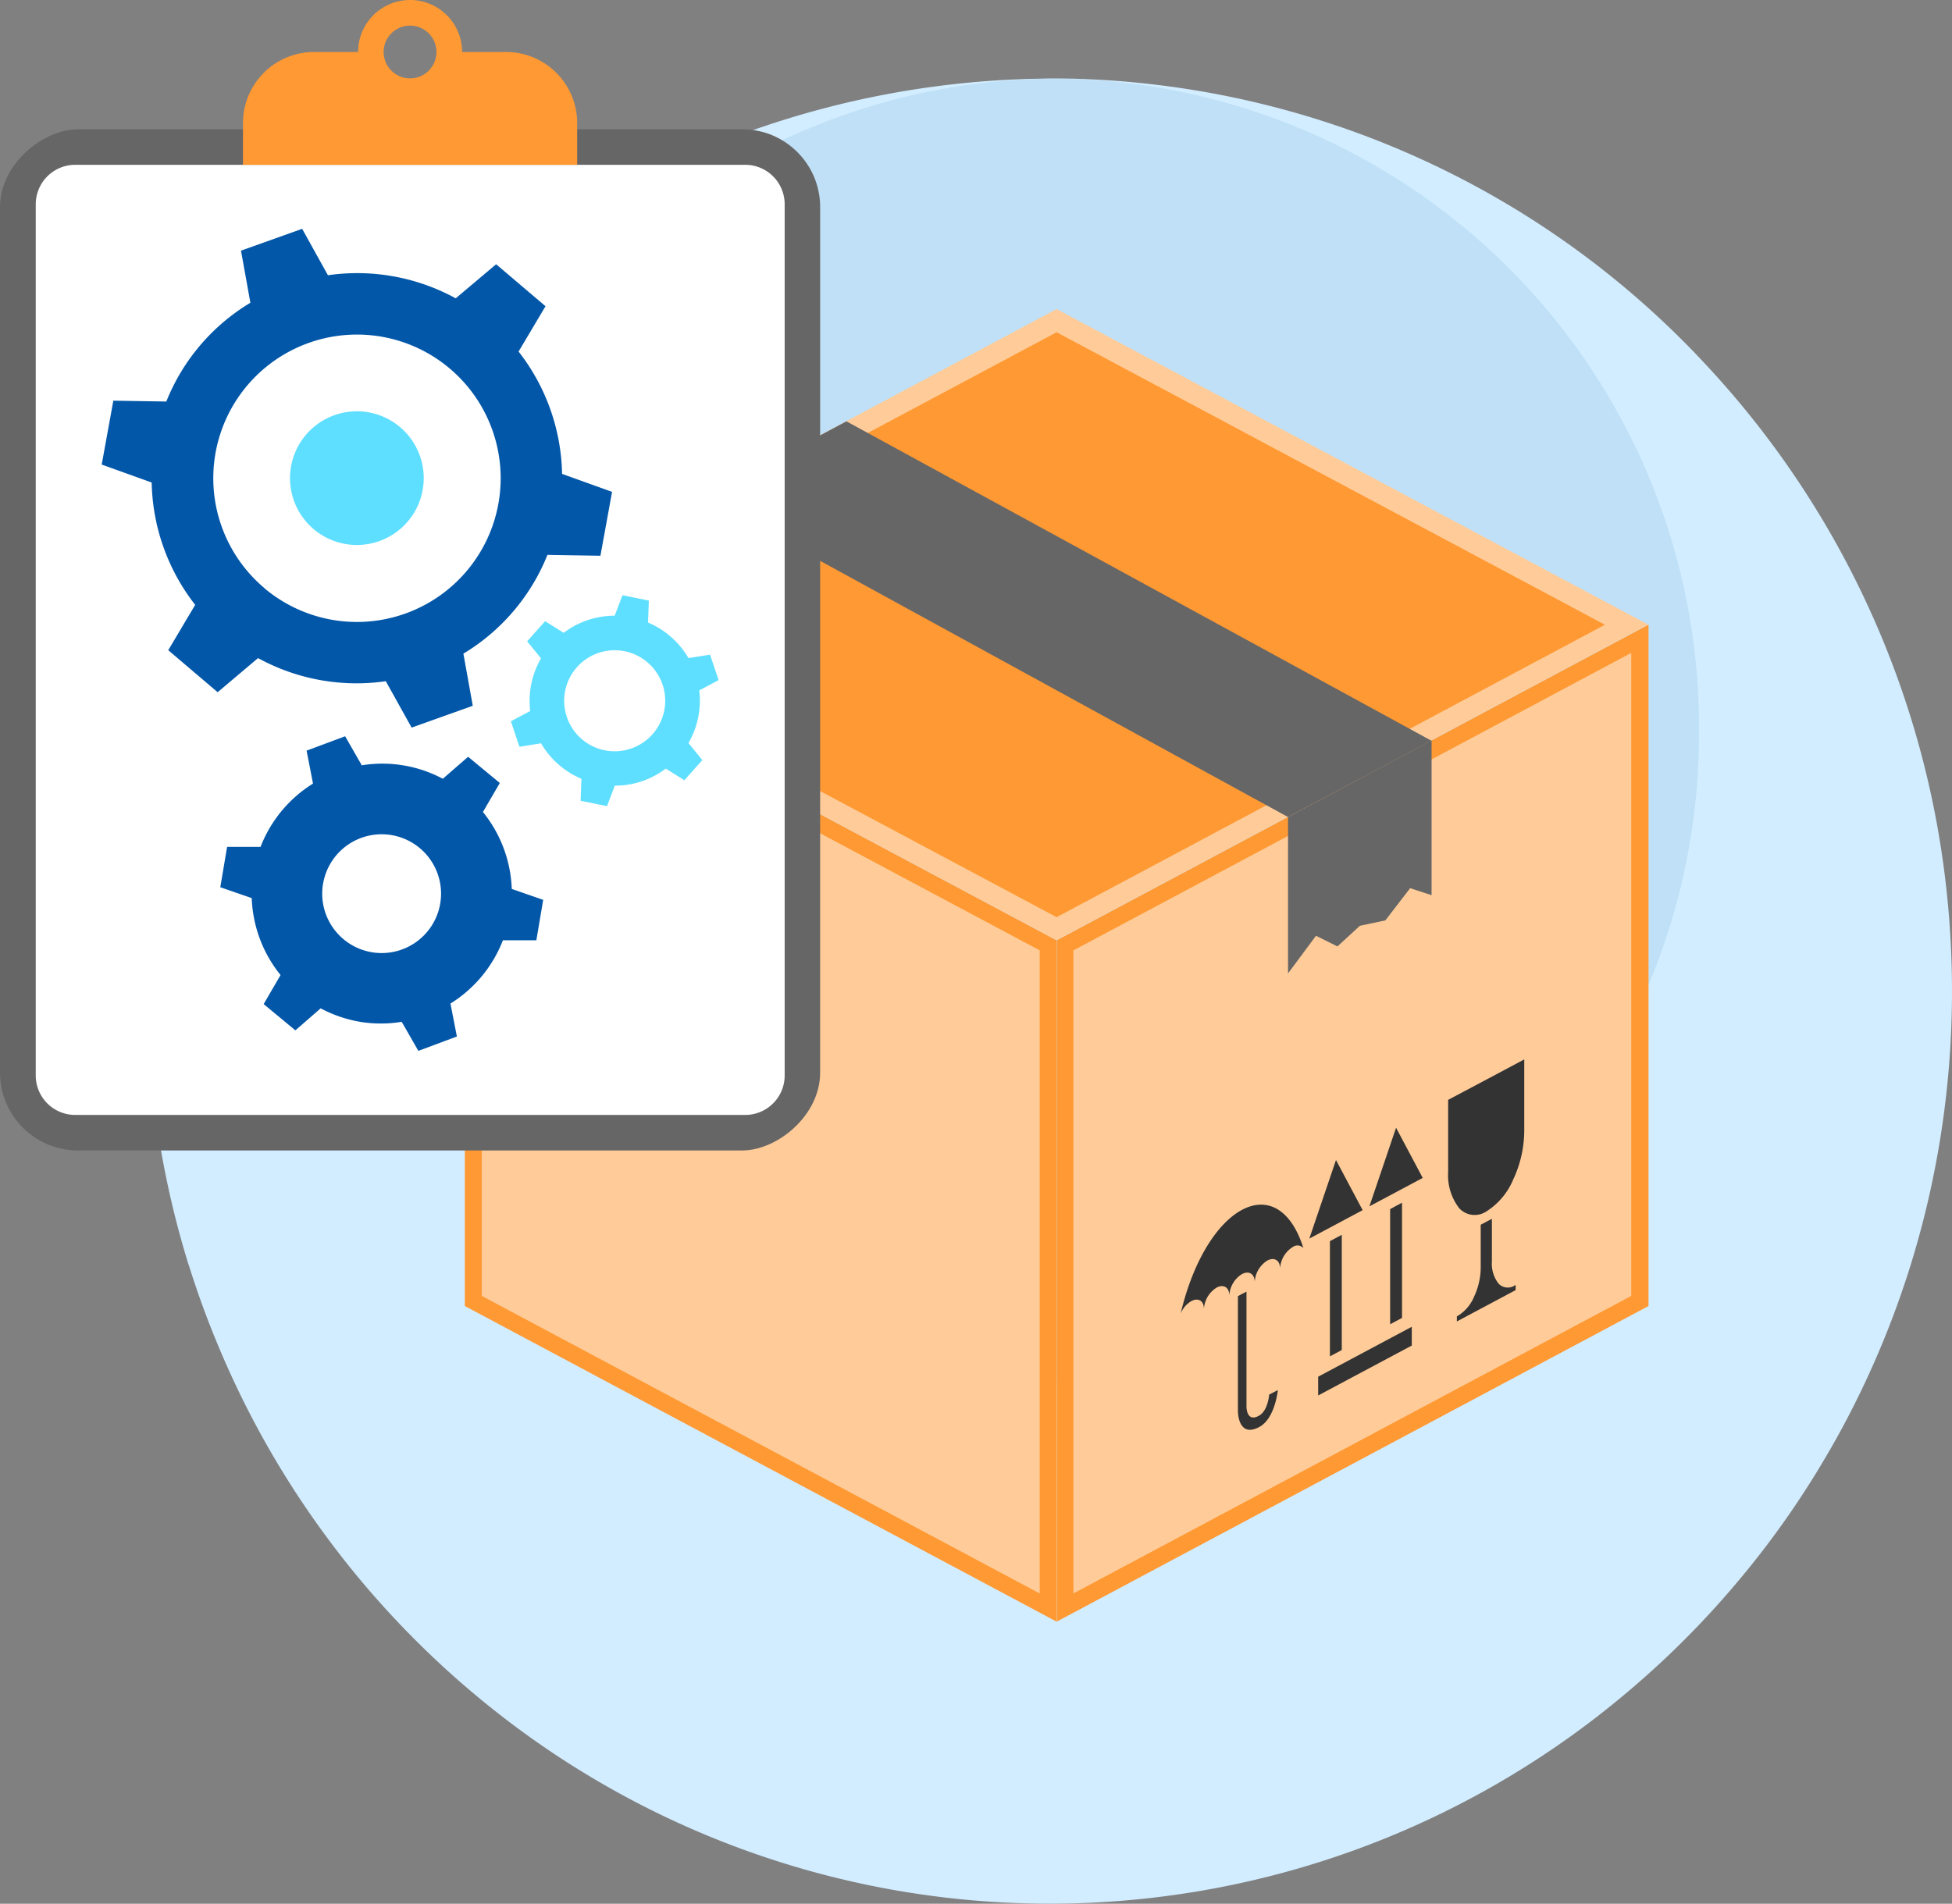 <svg xmlns="http://www.w3.org/2000/svg" width="43.472" height="42.406" viewBox="0 0 43.472 42.406">
  <rect x="0" y="0" width="43.472" height="42.406" fill="#808080" stroke="none"/>
  <g id="Group_1282" data-name="Group 1282" transform="translate(-3714 1020)">
    <path id="Path_154" data-name="Path 154" d="M94.079,20.328a20.7,20.7,0,0,1-.118,2.208q-.058.542-.144,1.076-.038.236-.082.471a20.3,20.3,0,0,1-1.405,4.55q-.168.381-.352.753-.163.332-.338.657c-.02.037-.04.074-.06.11-.137.253-.282.5-.43.748a20.081,20.081,0,0,1-1.156,1.715l0,0q-.36.478-.746.933a20.254,20.254,0,0,1-1.678,1.755q-.7.648-1.454,1.228a19.916,19.916,0,0,1-24.443-.14,20.381,20.381,0,0,1-2.485-2.313q-.192-.211-.377-.426-.486-.566-.929-1.166l-.017-.023A20.244,20.244,0,0,1,56.2,29.794q-.331-.636-.619-1.3-.119-.275-.231-.553-.238-.593-.438-1.2c-.034-.1-.067-.206-.1-.31L54.8,26.4a20.535,20.535,0,0,1-.912-6.072q0-.685.045-1.359A20.194,20.194,0,0,1,73.9,0h.185l.278,0c.1,0,.206,0,.308.009l.053,0A19.938,19.938,0,0,1,88.624,6.4a20.356,20.356,0,0,1,5.322,11.578q.081.713.113,1.44Q94.079,19.872,94.079,20.328Z" transform="translate(3663.393 -1018.249)" fill="#d2edff"/>
    <path id="Path_165" data-name="Path 165" d="M14.354,0A14.438,14.438,0,0,1,28.709,14.52,14.438,14.438,0,0,1,14.354,29.04,14.438,14.438,0,0,1,0,14.52,14.438,14.438,0,0,1,14.354,0Z" transform="translate(3723.128 -1018.249)" fill="#bfe0f6"/>
    <path id="Path_448" data-name="Path 448" d="M389.4,91.816V76.639l13.178-7.029V84.787Z" transform="translate(3348.135 -1075.695)" fill="#f93"/>
    <path id="Path_449" data-name="Path 449" d="M389.8,91.239l12.424-6.628V70.288L389.8,76.915Z" transform="translate(3348.105 -1075.745)" fill="#fc9"/>
    <path id="Path_450" data-name="Path 450" d="M375.167,84.787V69.61l13.178,7.029V91.816Z" transform="translate(3349.185 -1075.695)" fill="#f93"/>
    <path id="Path_451" data-name="Path 451" d="M388,91.239V76.915l-12.425-6.627V84.611Z" transform="translate(3349.155 -1075.745)" fill="#fc9"/>
    <path id="Path_452" data-name="Path 452" d="M388.345,62.019l13.178,7.029v0l-13.178,7.029-13.178-7.029v0Z" transform="translate(3349.185 -1075.134)" fill="#fc9"/>
    <path id="Path_453" data-name="Path 453" d="M388.423,75.606l12.212-6.514-12.212-6.515L376.21,69.092Z" transform="translate(3349.108 -1075.176)" fill="#f93"/>
    <path id="Path_454" data-name="Path 454" d="M393.924,73.532l3.194-1.7-13.027-7.114-3.171,1.692Z" transform="translate(3348.76 -1075.333)" fill="#666"/>
    <path id="Path_455" data-name="Path 455" d="M399.045,86.057a.908.908,0,0,0,.358-.424,1.547,1.547,0,0,0,.148-.646V84.03l.125-.066.124-.067v.957a.717.717,0,0,0,.148.486.281.281,0,0,0,.358.044l.023-.013v.115l-.654.349-.655.349V86.07Z" transform="translate(3347.425 -1076.749)" fill="#333"/>
    <path id="Path_456" data-name="Path 456" d="M399.728,83.72l0,0,0,0h0Z" transform="translate(3347.373 -1076.736)" fill="#333"/>
    <path id="Path_457" data-name="Path 457" d="M399.661,80.514l.845-.45v1.6a2.59,2.59,0,0,1-.248,1.08,1.539,1.539,0,0,1-.6.709.469.469,0,0,1-.6-.073,1.2,1.2,0,0,1-.247-.815v-1.6Z" transform="translate(3347.44 -1076.466)" fill="#333"/>
    <path id="Path_458" data-name="Path 458" d="M398.105,82.825l-.594-1.118-.594,1.751Z" transform="translate(3347.58 -1076.587)" fill="#333"/>
    <path id="Path_459" data-name="Path 459" d="M397.548,83.581l.133-.071v2.566l-.133.071-.132.071V83.652Z" transform="translate(3347.543 -1076.72)" fill="#333"/>
    <path id="Path_460" data-name="Path 460" d="M396.66,83.6l-.594-1.117-.594,1.751Z" transform="translate(3347.687 -1076.644)" fill="#333"/>
    <path id="Path_461" data-name="Path 461" d="M396.1,84.353l.132-.07v2.566l-.132.07-.132.071V84.423Z" transform="translate(3347.65 -1076.777)" fill="#333"/>
    <path id="Path_462" data-name="Path 462" d="M395.685,87.816v-.21l2.085-1.112v.418l-2.085,1.112Z" transform="translate(3347.671 -1076.94)" fill="#333"/>
    <path id="Path_463" data-name="Path 463" d="M392.615,85.707a.565.565,0,0,0-.237.278c.571-2.415,2.163-3.263,2.735-1.459a.176.176,0,0,0-.237-.025.6.6,0,0,0-.283.48c0-.182-.126-.262-.283-.179a.6.6,0,0,0-.282.481c0-.182-.126-.262-.283-.179a.594.594,0,0,0-.282.48c0-.182-.126-.262-.283-.179a.6.6,0,0,0-.283.48C392.9,85.7,392.772,85.623,392.615,85.707Z" transform="translate(3347.915 -1076.724)" fill="#333"/>
    <path id="Path_464" data-name="Path 464" d="M393.846,85.7l.1-.051v2.567s0,.35.273.2c.208-.111.232-.474.232-.474l.194-.1s-.061.634-.412.821c-.478.256-.478-.345-.478-.345V85.75Z" transform="translate(3347.814 -1076.878)" fill="#333"/>
    <path id="Path_465" data-name="Path 465" d="M394.96,74.1v3.483l.623-.839.477.238.5-.46.568-.121.552-.717.477.156V72.394Z" transform="translate(3347.725 -1075.9)" fill="#666"/>
    <rect id="Rectangle_688" data-name="Rectangle 688" width="22.746" height="18.265" rx="1.733" transform="translate(3732.265 -1017.12) rotate(90)" fill="#666"/>
    <path id="Rectangle_689" data-name="Rectangle 689" d="M.879,0H20.285a.879.879,0,0,1,.879.879V15.8a.879.879,0,0,1-.879.879H.88A.88.88,0,0,1,0,15.8V.879A.879.879,0,0,1,.879,0Z" transform="translate(3731.475 -1016.329) rotate(90)" fill="#fff"/>
    <path id="Path_466" data-name="Path 466" d="M374.7,70.713l-.209-1.161a4.536,4.536,0,0,0,1.872-2.2l1.18.019.259-1.423-1.113-.4a4.565,4.565,0,0,0-.969-2.725l.6-1.01-1.1-.935-.9.759a4.568,4.568,0,0,0-2.846-.514l-.574-1.034-1.362.486.209,1.161a4.519,4.519,0,0,0-1.872,2.2l-1.18-.019-.259,1.423,1.113.4a4.565,4.565,0,0,0,.969,2.725l-.6,1.01,1.1.936.9-.76a4.561,4.561,0,0,0,2.845.515l.575,1.033Zm-4.651-2.63a3.2,3.2,0,1,1,4.512-.368A3.2,3.2,0,0,1,370.046,68.083Z" transform="translate(3349.829 -1074.992)" fill="#0357a8"/>
    <path id="Path_467" data-name="Path 467" d="M378.415,73.6l.174-.457a1.86,1.86,0,0,0,1.135-.38l.414.259.4-.448-.308-.38a1.893,1.893,0,0,0,.24-1.173l.431-.229-.191-.567-.481.077a1.885,1.885,0,0,0-.9-.792l.018-.489-.587-.119-.174.456a1.874,1.874,0,0,0-1.135.381l-.414-.259-.4.448.309.38a1.886,1.886,0,0,0-.241,1.173l-.43.228.19.568.481-.077a1.894,1.894,0,0,0,.9.791l-.018.489Zm-.895-1.99a1.125,1.125,0,1,1,1.424.709A1.125,1.125,0,0,1,377.52,71.613Z" transform="translate(3349.103 -1075.643)" fill="#5edfff"/>
    <path id="Path_468" data-name="Path 468" d="M370.959,78.843l.563-.49a2.922,2.922,0,0,0,.878.3,2.885,2.885,0,0,0,.927,0l.371.647.858-.32-.143-.734a2.882,2.882,0,0,0,1.168-1.41l.745,0,.152-.9-.7-.243a2.883,2.883,0,0,0-.642-1.714l.376-.646-.706-.584-.563.49a2.864,2.864,0,0,0-1.805-.3l-.371-.647-.858.32.143.734a2.884,2.884,0,0,0-1.168,1.409l-.745,0-.152.9.7.242a2.89,2.89,0,0,0,.642,1.714l-.376.647Zm.617-3.265a1.323,1.323,0,1,1,1.086,1.525A1.324,1.324,0,0,1,371.575,75.578Z" transform="translate(3349.619 -1075.892)" fill="#0357a8"/>
    <path id="Path_469" data-name="Path 469" d="M373.587,66.931a1.489,1.489,0,1,1-.171-2.1A1.489,1.489,0,0,1,373.587,66.931Z" transform="translate(3349.495 -1075.316)" fill="#5edfff"/>
    <path id="Path_470" data-name="Path 470" d="M377.275,57.328v.93h-7.443v-.93a1.584,1.584,0,0,1,1.584-1.584h.98a1.158,1.158,0,0,1,2.316,0h.98A1.584,1.584,0,0,1,377.275,57.328Zm-3.722-2.172a.588.588,0,1,0,.588.588A.588.588,0,0,0,373.554,55.156Z" transform="translate(3349.579 -1074.586)" fill="#f93"/>
  </g>
</svg>

